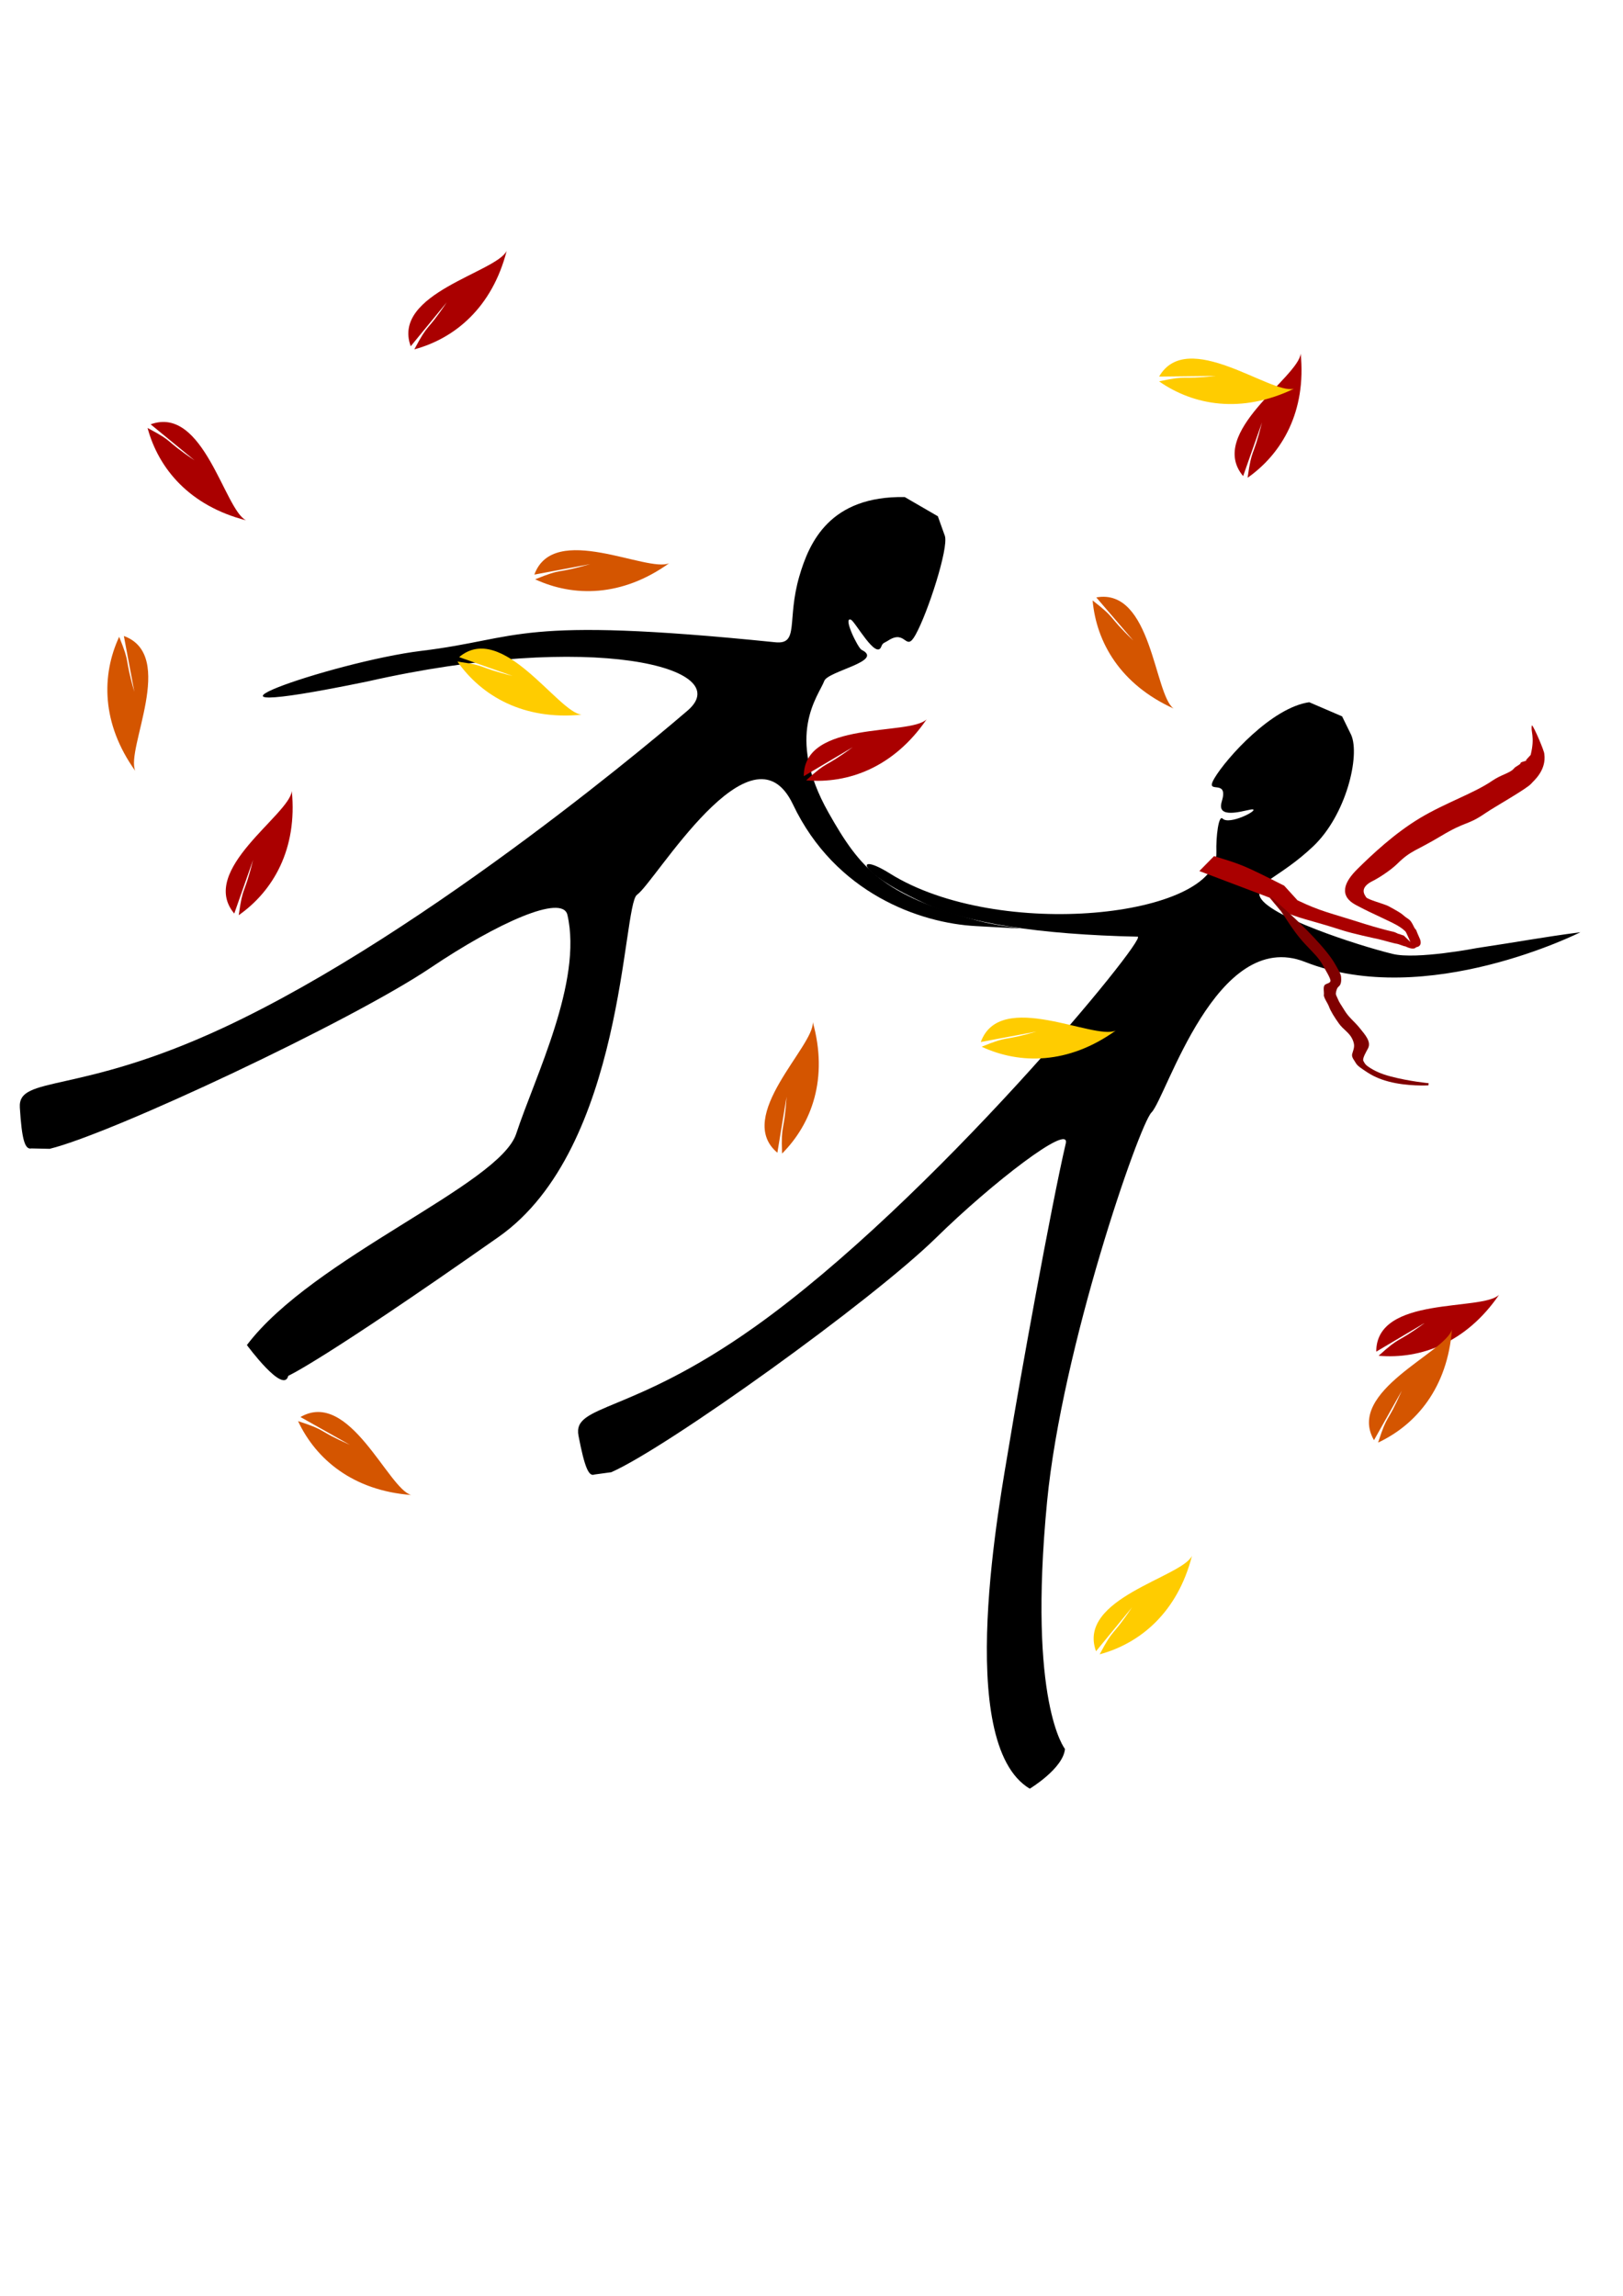 <?xml version="1.0" encoding="UTF-8" standalone="no"?>
<!-- Created with Inkscape (http://www.inkscape.org/) -->

<svg
   xmlns:dc="http://purl.org/dc/elements/1.1/"
   xmlns:cc="http://creativecommons.org/ns#"
   xmlns:rdf="http://www.w3.org/1999/02/22-rdf-syntax-ns#"
   xmlns:svg="http://www.w3.org/2000/svg"
   xmlns="http://www.w3.org/2000/svg"
   xmlns:sodipodi="http://sodipodi.sourceforge.net/DTD/sodipodi-0.dtd"
   xmlns:inkscape="http://www.inkscape.org/namespaces/inkscape"
   width="210mm"
   height="297mm"
   viewBox="0 0 744.094 1052.362"
   id="svg3350"
   version="1.1"
   inkscape:version="0.91 r13725"
   sodipodi:docname="dancers2.svg">
  <defs
     id="defs3352">
    <filter
       inkscape:label="Opacity"
       style="color-interpolation-filters:sRGB;"
       id="filter3585">
      <feColorMatrix
         values="1 0 0 0 0 0 1 0 0 0 0 0 1 0 0 0 0 0 5 -1 "
         result="colormatrix"
         id="feColorMatrix3587" />
      <feComposite
         in2="colormatrix"
         operator="arithmetic"
         k2="0.2"
         result="composite"
         id="feComposite3589" />
    </filter>
    <filter
       inkscape:label="Opacity"
       style="color-interpolation-filters:sRGB;"
       id="filter3591">
      <feColorMatrix
         values="1 0 0 0 0 0 1 0 0 0 0 0 1 0 0 0 0 0 5 -1 "
         result="colormatrix"
         id="feColorMatrix3593" />
      <feComposite
         in2="colormatrix"
         operator="arithmetic"
         k2="0.2"
         result="composite"
         id="feComposite3595" />
    </filter>
    <filter
       inkscape:label="Opacity"
       style="color-interpolation-filters:sRGB;"
       id="filter3597">
      <feColorMatrix
         values="1 0 0 0 0 0 1 0 0 0 0 0 1 0 0 0 0 0 5 -1 "
         result="colormatrix"
         id="feColorMatrix3599" />
      <feComposite
         in2="colormatrix"
         operator="arithmetic"
         k2="0.2"
         result="composite"
         id="feComposite3601" />
    </filter>
    <filter
       inkscape:label="Opacity"
       style="color-interpolation-filters:sRGB;"
       id="filter3603">
      <feColorMatrix
         values="1 0 0 0 0 0 1 0 0 0 0 0 1 0 0 0 0 0 5 -1 "
         result="colormatrix"
         id="feColorMatrix3605" />
      <feComposite
         in2="colormatrix"
         operator="arithmetic"
         k2="0.2"
         result="composite"
         id="feComposite3607" />
    </filter>
    <filter
       inkscape:label="Opacity"
       style="color-interpolation-filters:sRGB;"
       id="filter3609">
      <feColorMatrix
         values="1 0 0 0 0 0 1 0 0 0 0 0 1 0 0 0 0 0 5 -1 "
         result="colormatrix"
         id="feColorMatrix3611" />
      <feComposite
         in2="colormatrix"
         operator="arithmetic"
         k2="0.2"
         result="composite"
         id="feComposite3613" />
    </filter>
    <filter
       inkscape:label="Opacity"
       style="color-interpolation-filters:sRGB;"
       id="filter3615">
      <feColorMatrix
         values="1 0 0 0 0 0 1 0 0 0 0 0 1 0 0 0 0 0 5 -1 "
         result="colormatrix"
         id="feColorMatrix3617" />
      <feComposite
         in2="colormatrix"
         operator="arithmetic"
         k2="0.2"
         result="composite"
         id="feComposite3619" />
    </filter>
    <filter
       inkscape:label="Opacity"
       style="color-interpolation-filters:sRGB;"
       id="filter3621">
      <feColorMatrix
         values="1 0 0 0 0 0 1 0 0 0 0 0 1 0 0 0 0 0 5 -1 "
         result="colormatrix"
         id="feColorMatrix3623" />
      <feComposite
         in2="colormatrix"
         operator="arithmetic"
         k2="0.2"
         result="composite"
         id="feComposite3625" />
    </filter>
    <filter
       inkscape:label="Opacity"
       style="color-interpolation-filters:sRGB;"
       id="filter3627">
      <feColorMatrix
         values="1 0 0 0 0 0 1 0 0 0 0 0 1 0 0 0 0 0 5 -1 "
         result="colormatrix"
         id="feColorMatrix3629" />
      <feComposite
         in2="colormatrix"
         operator="arithmetic"
         k2="0.2"
         result="composite"
         id="feComposite3631" />
    </filter>
    <filter
       inkscape:label="Opacity"
       style="color-interpolation-filters:sRGB;"
       id="filter3633">
      <feColorMatrix
         values="1 0 0 0 0 0 1 0 0 0 0 0 1 0 0 0 0 0 5 -1 "
         result="colormatrix"
         id="feColorMatrix3635" />
      <feComposite
         in2="colormatrix"
         operator="arithmetic"
         k2="0.2"
         result="composite"
         id="feComposite3637" />
    </filter>
    <filter
       inkscape:label="Opacity"
       style="color-interpolation-filters:sRGB;"
       id="filter3639">
      <feColorMatrix
         values="1 0 0 0 0 0 1 0 0 0 0 0 1 0 0 0 0 0 5 -1 "
         result="colormatrix"
         id="feColorMatrix3641" />
      <feComposite
         in2="colormatrix"
         operator="arithmetic"
         k2="0.2"
         result="composite"
         id="feComposite3643" />
    </filter>
    <filter
       inkscape:label="Opacity"
       style="color-interpolation-filters:sRGB;"
       id="filter3645">
      <feColorMatrix
         values="1 0 0 0 0 0 1 0 0 0 0 0 1 0 0 0 0 0 5 -1 "
         result="colormatrix"
         id="feColorMatrix3647" />
      <feComposite
         in2="colormatrix"
         operator="arithmetic"
         k2="0.2"
         result="composite"
         id="feComposite3649" />
    </filter>
    <filter
       inkscape:label="Opacity"
       style="color-interpolation-filters:sRGB;"
       id="filter3651">
      <feColorMatrix
         values="1 0 0 0 0 0 1 0 0 0 0 0 1 0 0 0 0 0 5 -1 "
         result="colormatrix"
         id="feColorMatrix3653" />
      <feComposite
         in2="colormatrix"
         operator="arithmetic"
         k2="0.2"
         result="composite"
         id="feComposite3655" />
    </filter>
    <filter
       inkscape:label="Opacity"
       style="color-interpolation-filters:sRGB;"
       id="filter3657">
      <feColorMatrix
         values="1 0 0 0 0 0 1 0 0 0 0 0 1 0 0 0 0 0 5 -1 "
         result="colormatrix"
         id="feColorMatrix3659" />
      <feComposite
         in2="colormatrix"
         operator="arithmetic"
         k2="0.2"
         result="composite"
         id="feComposite3661" />
    </filter>
    <filter
       inkscape:label="Opacity"
       style="color-interpolation-filters:sRGB;"
       id="filter3663">
      <feColorMatrix
         values="1 0 0 0 0 0 1 0 0 0 0 0 1 0 0 0 0 0 5 -1 "
         result="colormatrix"
         id="feColorMatrix3665" />
      <feComposite
         in2="colormatrix"
         operator="arithmetic"
         k2="0.2"
         result="composite"
         id="feComposite3667" />
    </filter>
    <filter
       inkscape:label="Opacity"
       style="color-interpolation-filters:sRGB;"
       id="filter3669">
      <feColorMatrix
         values="1 0 0 0 0 0 1 0 0 0 0 0 1 0 0 0 0 0 5 -1 "
         result="colormatrix"
         id="feColorMatrix3671" />
      <feComposite
         in2="colormatrix"
         operator="arithmetic"
         k2="0.2"
         result="composite"
         id="feComposite3673" />
    </filter>
    <filter
       inkscape:label="Opacity"
       style="color-interpolation-filters:sRGB;"
       id="filter3675">
      <feColorMatrix
         values="1 0 0 0 0 0 1 0 0 0 0 0 1 0 0 0 0 0 5 -1 "
         result="colormatrix"
         id="feColorMatrix3677" />
      <feComposite
         in2="colormatrix"
         operator="arithmetic"
         k2="0.2"
         result="composite"
         id="feComposite3679" />
    </filter>
    <filter
       inkscape:label="Opacity"
       style="color-interpolation-filters:sRGB;"
       id="filter3681">
      <feColorMatrix
         values="1 0 0 0 0 0 1 0 0 0 0 0 1 0 0 0 0 0 5 -1 "
         result="colormatrix"
         id="feColorMatrix3683" />
      <feComposite
         in2="colormatrix"
         operator="arithmetic"
         k2="0.2"
         result="composite"
         id="feComposite3685" />
    </filter>
    <filter
       inkscape:label="Opacity"
       style="color-interpolation-filters:sRGB;"
       id="filter3687">
      <feColorMatrix
         values="1 0 0 0 0 0 1 0 0 0 0 0 1 0 0 0 0 0 5 -1 "
         result="colormatrix"
         id="feColorMatrix3689" />
      <feComposite
         in2="colormatrix"
         operator="arithmetic"
         k2="0.2"
         result="composite"
         id="feComposite3691" />
    </filter>
    <filter
       inkscape:label="Opacity"
       style="color-interpolation-filters:sRGB;"
       id="filter3693">
      <feColorMatrix
         values="1 0 0 0 0 0 1 0 0 0 0 0 1 0 0 0 0 0 5 -1 "
         result="colormatrix"
         id="feColorMatrix3695" />
      <feComposite
         in2="colormatrix"
         operator="arithmetic"
         k2="0.2"
         result="composite"
         id="feComposite3697" />
    </filter>
    <filter
       inkscape:label="Opacity"
       style="color-interpolation-filters:sRGB;"
       id="filter3699">
      <feColorMatrix
         values="1 0 0 0 0 0 1 0 0 0 0 0 1 0 0 0 0 0 5 -1 "
         result="colormatrix"
         id="feColorMatrix3701" />
      <feComposite
         in2="colormatrix"
         operator="arithmetic"
         k2="0.2"
         result="composite"
         id="feComposite3703" />
    </filter>
  </defs>
  <sodipodi:namedview
     id="base"
     pagecolor="#ffffff"
     bordercolor="#666666"
     borderopacity="1.0"
     inkscape:pageopacity="0.0"
     inkscape:pageshadow="2"
     inkscape:zoom="4.8526506"
     inkscape:cx="399.0674"
     inkscape:cy="616.51337"
     inkscape:document-units="px"
     inkscape:current-layer="layer1"
     showgrid="false"
     inkscape:snap-bbox="true"
     inkscape:snap-global="true"
     inkscape:window-width="2057"
     inkscape:window-height="1275"
     inkscape:window-x="234"
     inkscape:window-y="34"
     inkscape:window-maximized="0" />
  <g
     inkscape:label="Layer 1"
     inkscape:groupmode="layer"
     id="layer1">
    <path
       style="color:#000000;font-style:normal;font-variant:normal;font-weight:normal;font-stretch:normal;font-size:medium;line-height:normal;font-family:sans-serif;text-indent:0;text-align:start;text-decoration:none;text-decoration-line:none;text-decoration-style:solid;text-decoration-color:#000000;letter-spacing:normal;word-spacing:normal;text-transform:none;direction:ltr;block-progression:tb;writing-mode:lr-tb;baseline-shift:baseline;text-anchor:start;white-space:normal;clip-rule:nonzero;display:inline;overflow:visible;visibility:visible;opacity:1;isolation:auto;mix-blend-mode:normal;color-interpolation:sRGB;color-interpolation-filters:linearRGB;solid-color:#000000;solid-opacity:1;fill:#000000;fill-opacity:1;fill-rule:evenodd;stroke:none;stroke-width:1px;stroke-linecap:butt;stroke-linejoin:miter;stroke-miterlimit:4;stroke-dasharray:none;stroke-dashoffset:0;stroke-opacity:1;filter:url(#filter3585);color-rendering:auto;image-rendering:auto;shape-rendering:auto;text-rendering:auto;enable-background:accumulate"
       d="m 429.974,236.647 3.234,9.05 c 1.732,5.551 -7.773,35.068 -13.465,45.291 -4.597,8.257 -4.277,-2.703 -12.457,2.58 -1.911,1.234 -2.523,0.94 -3.254,2.838 -2.38,6.185 -11.999,-11.575 -13.901,-12.333 -3.872,-1.543 3.184,12.98 4.891,13.815 10.532,5.151 -15.428,9.698 -17.121,14.243 -2.56,6.874 -18.18,24.71 1.932,60.349 14.558,25.797 24.794,37.667 68.128,49.457 14.368,3.909 35.6,4.478 -0.567,2.568 -25.499,-1.347 -64.417,-14.905 -83.869,-55.808 -18.947,-39.839 -63.191,35.733 -71.465,41.442 -6.817,4.704 -5.458,116.108 -63.443,156.826 -81.376,57.143 -96.462,63.694 -96.462,63.694 -2.145,8.75 -18.959,-14.111 -18.959,-14.111 30.333,-40.134 115.743,-73.309 123.467,-96.852 8.555,-26.077 30.529,-69.751 23.478,-100.317 -2.244,-9.729 -32.061,3.582 -62.809,24.282 -36.161,24.344 -145.753,75.889 -174.572,82.94 l -8.349,-0.18 c -2.989,0.662 -4.396,-3.916 -5.319,-18.732 -0.932,-14.954 26.568,-5.546 93.127,-36.502 95.364,-44.353 206.415,-139.801 213.012,-145.463 22.867,-19.625 -43.557,-36.743 -146.738,-13.357 -101.981,21.004 -15.952,-9.121 24.867,-14.048 46.007,-5.554 42.521,-16.101 162.094,-3.913 11.125,1.134 5.145,-10.103 11.006,-30.226 4.58,-15.726 14.049,-36.928 48.332,-36.334 z"
       id="path3360"
       inkscape:connector-curvature="0"
       sodipodi:nodetypes="ccsssssssssssssssssccssscssscc" />
    <path
       style="color:#000000;font-style:normal;font-variant:normal;font-weight:normal;font-stretch:normal;font-size:medium;line-height:normal;font-family:sans-serif;text-indent:0;text-align:start;text-decoration:none;text-decoration-line:none;text-decoration-style:solid;text-decoration-color:#000000;letter-spacing:normal;word-spacing:normal;text-transform:none;direction:ltr;block-progression:tb;writing-mode:lr-tb;baseline-shift:baseline;text-anchor:start;white-space:normal;clip-rule:nonzero;display:inline;overflow:visible;visibility:visible;opacity:1;isolation:auto;mix-blend-mode:normal;color-interpolation:sRGB;color-interpolation-filters:linearRGB;solid-color:#000000;solid-opacity:1;fill:#000000;fill-opacity:1;fill-rule:evenodd;stroke:none;stroke-width:1px;stroke-linecap:butt;stroke-linejoin:miter;stroke-miterlimit:4;stroke-dasharray:none;stroke-dashoffset:0;stroke-opacity:1;filter:url(#filter3591);color-rendering:auto;image-rendering:auto;shape-rendering:auto;text-rendering:auto;enable-background:accumulate"
       d="m 615.311,328.371 4.153,8.478 c 4.188,9.467 -2.24,36.772 -17.462,51.149 -15.188,14.345 -26.351,16.357 -24.489,22.668 2.66,9.017 45.303,22.805 61.036,26.611 10.989,2.658 38.703,-2.727 38.703,-2.727 20.075,-2.996 29.398,-4.881 47.31,-7.227 0,0 -70.515,35.574 -126.238,13.605 -40.754,-16.068 -63.583,62.162 -70.415,69.02 -5.629,5.651 -41.07,107.904 -47.862,178.404 -8.895,92.325 8.206,113.342 8.206,113.342 -0.815,8.97 -16.133,18.21 -16.133,18.21 -35.063,-20.841 -13.4,-133.464 -9.417,-157.883 4.412,-27.047 19.207,-109.185 25.911,-137.876 2.264,-9.69 -33.835,18.099 -59.293,43.08 -29.939,29.378 -123.597,96.421 -149.082,107.619 l -7.675,1.045 c -2.653,1.093 -4.543,-3.23 -7.337,-17.749 -2.82,-14.655 23.619,-9.379 80.547,-49.752 81.565,-57.845 180.912,-178.915 175.799,-179.03 -44.893,-1.004 -79.365,-6.087 -99.675,-16.257 -29.623,-13.881 -29.929,-22.728 -13.989,-12.751 49.882,31.223 150.692,19.999 149.761,-9.759 -0.221,-7.043 1.02,-17.193 2.847,-15.354 3.077,3.098 16.716,-3.912 13.77,-4.224 -1.781,-0.188 -13.77,4.224 -14.469,-1.007 -0.21,-1.574 0.666,-3.277 0.905,-5.097 0.969,-7.379 -8.461,-0.638 -3.882,-8.291 5.49,-9.175 26.226,-32.311 43.398,-34.73 z"
       id="path3360-8"
       inkscape:connector-curvature="0"
       sodipodi:nodetypes="ccsssccssssssssccssscssssssscc" />
    <path
       style="color:#000000;font-style:normal;font-variant:normal;font-weight:normal;font-stretch:normal;font-size:medium;line-height:normal;font-family:sans-serif;text-indent:0;text-align:start;text-decoration:none;text-decoration-line:none;text-decoration-style:solid;text-decoration-color:#000000;letter-spacing:normal;word-spacing:normal;text-transform:none;direction:ltr;block-progression:tb;writing-mode:lr-tb;baseline-shift:baseline;text-anchor:start;white-space:normal;clip-rule:nonzero;display:inline;overflow:visible;visibility:visible;opacity:1;isolation:auto;mix-blend-mode:normal;color-interpolation:sRGB;color-interpolation-filters:linearRGB;solid-color:#000000;solid-opacity:1;fill:#aa0000;fill-opacity:1;fill-rule:evenodd;stroke:none;stroke-width:1px;stroke-linecap:butt;stroke-linejoin:miter;stroke-miterlimit:4;stroke-dasharray:none;stroke-dashoffset:0;stroke-opacity:1;color-rendering:auto;image-rendering:auto;shape-rendering:auto;text-rendering:auto;enable-background:accumulate;filter:url(#filter3597)"
       d="m 701.76,346.056 -2.106,2.289 c 0.751,0.579 -2.447,0.703 -2.515,1.444 -0.069,0.741 -2.172,1.381 -3.025,2.447 -1.704,2.131 -5.822,2.788 -9.99,5.657 -8.336,5.738 -21.471,10.098 -33.146,17.115 -11.675,7.018 -21.887,16.682 -28.449,23.133 -3.281,3.225 -5.433,6.272 -5.822,9.152 -0.195,1.44 0.077,2.839 0.875,4.102 0.798,1.262 2.103,2.385 3.945,3.379 8.3,4.478 16.395,7.632 20.003,9.975 1.804,1.172 1.987,1.48 2.796,2.184 0.405,0.352 2.153,4.627 2.322,4.849 0.134,0.176 -3.044,-2.931 -3.044,-2.931 -0.093,0.033 -2.089,-0.719 -2.089,-0.719 -0.645,0.004 -1.484,-0.755 -2.768,-1.027 -2.569,-0.543 -9.108,-2.337 -13.264,-3.658 -16.344,-5.198 -20.013,-5.678 -30.617,-10.754 l -6.108,-6.712 c -19.27,-9.749 -19.449,-9.632 -32.152,-13.556 l -6.729,6.846 32.2,12.21 4.777,5.68 c 9.701,4.266 12.279,4.045 28.935,9.385 4.169,1.336 13.803,3.441 16.44,3.998 1.319,0.279 7.465,2.08 8.255,2.075 0.395,-0.002 3.566,1.31 3.864,1.179 3.995,2.04 4.893,0.394 4.893,0.394 3.254,-0.467 1.757,-3.759 1.757,-3.759 -2.01,-4.459 -1.573,-4.08 -2.01,-4.459 -0.873,-0.759 -1.463,-3.531 -3.289,-4.717 -3.652,-2.371 -0.854,-1.431 -9.166,-5.916 -1.738,-0.938 -9.494,-2.967 -10.172,-4.039 -0.678,-1.072 -3.488,-4.345 3.155,-7.573 2.248,-1.092 7.879,-4.626 11.089,-7.781 6.42,-6.31 8.416,-5.741 20.075,-12.749 11.66,-7.008 11.922,-4.676 20.325,-10.46 4.201,-2.892 19.234,-11.297 21.072,-13.594 0.919,-1.149 7.032,-5.968 5.933,-13.603 0.098,-1.052 -4.7,-12.368 -5.651,-13.101 -0.785,2.843 1.529,5.018 -0.598,13.615 z"
       id="path3422"
       inkscape:connector-curvature="0"
       sodipodi:nodetypes="cccssssssssscccssccccccssccccsssssssssccc" />
    <path
       style="color:#000000;font-style:normal;font-variant:normal;font-weight:normal;font-stretch:normal;font-size:medium;line-height:normal;font-family:sans-serif;text-indent:0;text-align:start;text-decoration:none;text-decoration-line:none;text-decoration-style:solid;text-decoration-color:#000000;letter-spacing:normal;word-spacing:normal;text-transform:none;direction:ltr;block-progression:tb;writing-mode:lr-tb;baseline-shift:baseline;text-anchor:start;white-space:normal;clip-rule:nonzero;display:inline;overflow:visible;visibility:visible;opacity:1;isolation:auto;mix-blend-mode:normal;color-interpolation:sRGB;color-interpolation-filters:linearRGB;solid-color:#000000;solid-opacity:1;fill:#800000;fill-opacity:1;fill-rule:evenodd;stroke:none;stroke-width:1px;stroke-linecap:butt;stroke-linejoin:miter;stroke-miterlimit:4;stroke-dasharray:none;stroke-dashoffset:0;stroke-opacity:1;color-rendering:auto;image-rendering:auto;shape-rendering:auto;text-rendering:auto;enable-background:accumulate;filter:url(#filter3603)"
       d="m 582.398,410.897 1.823,2.968 c 3.856,3.786 7.081,11.41 14.441,19.227 3.901,4.142 5.905,5.892 7.841,9.402 0.968,1.755 3.372,5.658 3.478,6.925 0.107,1.267 -1.625,1.286 -2.508,1.981 -1.077,0.848 -0.322,3.495 -0.521,4.613 -0.198,1.118 1.801,3.946 2.251,5.171 0.898,2.451 2.611,5.103 4.611,7.93 2,2.828 4.768,4.162 6.158,7.115 1.39,2.952 0.815,4.067 -0.019,6.809 -0.478,1.569 0.986,3.011 1.693,4.317 0.707,1.306 3.133,2.791 4.626,3.797 2.986,2.011 5.985,3.442 10.321,4.601 8.673,2.319 18.29,1.758 18.29,1.758 l 0.094,-0.996 c 0,0 -9.033,-0.853 -17.596,-3.143 -4.282,-1.145 -7.206,-2.479 -10.02,-4.374 -1.407,-0.948 -1.7,-1.587 -2.298,-2.691 -0.598,-1.104 1.439,-4.412 2.131,-5.747 1.589,-3.067 -1.338,-6.237 -3.8,-9.309 -2.462,-3.072 -4.91,-4.684 -7.002,-8.128 -1.881,-3.097 -2.235,-3.264 -3.168,-5.507 -0.467,-1.122 -0.907,-1.649 -0.751,-2.528 0.156,-0.879 0.418,-2.225 1.34,-2.951 1.148,-0.904 1.155,-2.871 1.029,-4.367 -0.126,-1.496 -1.583,-3.755 -2.589,-5.581 -2.013,-3.651 -5.737,-8.017 -9.639,-12.214 -7.804,-8.393 -17.331,-16.589 -20.213,-19.078 z"
       id="path3426"
       inkscape:connector-curvature="0"
       sodipodi:nodetypes="ccssssscssssssccsssssssssssscc" />
    <path
       style="fill:#aa0000;fill-opacity:1;fill-rule:evenodd;stroke:none;stroke-width:1px;stroke-linecap:butt;stroke-linejoin:miter;stroke-opacity:1;filter:url(#filter3609)"
       d="m 232.301,114.967 c -4.698,9.9 -52.888,19.428 -44.004,43.76 l 16.518,-20.137 c -9.803,14.569 -8.03,8.688 -14.853,21.55 18.672,-5.038 35.713,-19.293 42.339,-45.173 z"
       id="path4200"
       inkscape:connector-curvature="0"
       sodipodi:nodetypes="ccccc" />
    <path
       style="fill:#aa0000;fill-opacity:1;fill-rule:evenodd;stroke:none;stroke-width:1px;stroke-linecap:butt;stroke-linejoin:miter;stroke-opacity:1;filter:url(#filter3615)"
       d="m 112.826,238.51 c -9.9,-4.698 -19.428,-52.888 -43.76,-44.004 l 20.137,16.518 c -14.569,-9.803 -8.688,-8.03 -21.55,-14.853 5.038,18.672 19.293,35.713 45.173,42.339 z"
       id="path4200-5"
       inkscape:connector-curvature="0"
       sodipodi:nodetypes="ccccc" />
    <path
       style="fill:#aa0000;fill-opacity:1;fill-rule:evenodd;stroke:none;stroke-width:1px;stroke-linecap:butt;stroke-linejoin:miter;stroke-opacity:1;filter:url(#filter3621)"
       d="m 424.822,329.732 c -7.801,7.696 -56.343,0.167 -56.317,26.071 l 22.409,-13.273 c -14.194,10.338 -10.518,5.418 -21.328,15.17 19.269,1.652 40.158,-5.915 55.236,-27.968 z"
       id="path4200-8"
       inkscape:connector-curvature="0"
       sodipodi:nodetypes="ccccc" />
    <path
       style="fill:#aa0000;fill-opacity:1;fill-rule:evenodd;stroke:none;stroke-width:1px;stroke-linecap:butt;stroke-linejoin:miter;stroke-opacity:1;filter:url(#filter3627)"
       d="m 596.324,162.062 c -1.029,10.91 -43.054,36.345 -26.384,56.172 l 8.635,-24.572 c -4.229,17.043 -4.574,10.911 -6.587,25.331 15.823,-11.12 26.961,-30.344 24.336,-56.93 z"
       id="path4200-87"
       inkscape:connector-curvature="0"
       sodipodi:nodetypes="ccccc" />
    <path
       style="fill:#aa0000;fill-opacity:1;fill-rule:evenodd;stroke:none;stroke-width:1px;stroke-linecap:butt;stroke-linejoin:miter;stroke-opacity:1;filter:url(#filter3633)"
       d="m 687.283,593.499 c -7.801,7.696 -56.343,0.167 -56.317,26.071 l 22.409,-13.273 c -14.194,10.338 -10.518,5.418 -21.328,15.17 19.269,1.652 40.158,-5.915 55.236,-27.968 z"
       id="path4200-7"
       inkscape:connector-curvature="0"
       sodipodi:nodetypes="ccccc" />
    <path
       style="fill:#aa0000;fill-opacity:1;fill-rule:evenodd;stroke:none;stroke-width:1px;stroke-linecap:butt;stroke-linejoin:miter;stroke-opacity:1;filter:url(#filter3639)"
       d="m 133.786,362.578 c -1.029,10.91 -43.054,36.345 -26.384,56.172 l 8.635,-24.572 c -4.229,17.043 -4.574,10.911 -6.587,25.331 15.823,-11.12 26.961,-30.344 24.336,-56.93 z"
       id="path4200-6"
       inkscape:connector-curvature="0"
       sodipodi:nodetypes="ccccc" />
    <path
       style="fill:#d45500;fill-opacity:1;fill-rule:evenodd;stroke:none;stroke-width:1px;stroke-linecap:butt;stroke-linejoin:miter;stroke-opacity:1;filter:url(#filter3645)"
       d="m 538.068,324.782 c -8.934,-6.346 -9.949,-55.458 -35.454,-50.935 l 16.963,19.764 c -12.645,-12.184 -7.162,-9.417 -18.644,-18.37 1.719,19.263 12.798,38.52 37.135,49.54 z"
       id="path4200-7-5"
       inkscape:connector-curvature="0"
       sodipodi:nodetypes="ccccc" />
    <path
       style="fill:#d45500;fill-opacity:1;fill-rule:evenodd;stroke:none;stroke-width:1px;stroke-linecap:butt;stroke-linejoin:miter;stroke-opacity:1;filter:url(#filter3651)"
       d="m 372.631,468.486 c 0.882,10.923 -36.089,43.269 -16.229,59.9 l 4.237,-25.699 c -1.205,17.519 -2.61,11.539 -2.088,26.09 13.651,-13.699 21.282,-34.565 14.08,-60.291 z"
       id="path4200-7-5-1"
       inkscape:connector-curvature="0"
       sodipodi:nodetypes="ccccc" />
    <path
       style="fill:#d45500;fill-opacity:1;fill-rule:evenodd;stroke:none;stroke-width:1px;stroke-linecap:butt;stroke-linejoin:miter;stroke-opacity:1;filter:url(#filter3657)"
       d="m 306.824,258.155 c -9.962,4.564 -53.002,-19.113 -61.838,5.237 l 25.598,-4.808 c -16.874,4.859 -11.736,1.494 -25.23,6.961 17.542,8.143 39.759,8.177 61.471,-7.39 z"
       id="path4200-7-5-4"
       inkscape:connector-curvature="0"
       sodipodi:nodetypes="ccccc" />
    <path
       style="fill:#d45500;fill-opacity:1;fill-rule:evenodd;stroke:none;stroke-width:1px;stroke-linecap:butt;stroke-linejoin:miter;stroke-opacity:1;filter:url(#filter3663)"
       d="m 665.669,609.414 c -2.907,10.565 -48.711,28.316 -35.737,50.737 l 12.771,-22.7 c -7.124,16.05 -6.4,9.951 -10.885,23.802 17.513,-8.204 31.82,-25.201 33.852,-51.839 z"
       id="path4200-7-5-40"
       inkscape:connector-curvature="0"
       sodipodi:nodetypes="ccccc" />
    <path
       style="fill:#d45500;fill-opacity:1;fill-rule:evenodd;stroke:none;stroke-width:1px;stroke-linecap:butt;stroke-linejoin:miter;stroke-opacity:1;filter:url(#filter3669)"
       d="m 62.024,353.369 c -4.564,-9.962 19.113,-53.002 -5.237,-61.838 l 4.808,25.598 c -4.859,-16.874 -1.494,-11.736 -6.961,-25.23 -8.143,17.542 -8.177,39.759 7.39,61.471 z"
       id="path4200-7-5-13"
       inkscape:connector-curvature="0"
       sodipodi:nodetypes="ccccc" />
    <path
       style="fill:#d45500;fill-opacity:1;fill-rule:evenodd;stroke:none;stroke-width:1px;stroke-linecap:butt;stroke-linejoin:miter;stroke-opacity:1;filter:url(#filter3675)"
       d="m 188.492,685.28 c -10.565,-2.907 -28.316,-48.711 -50.737,-35.737 l 22.7,12.771 c -16.05,-7.124 -9.951,-6.4 -23.802,-10.885 8.204,17.513 25.201,31.82 51.839,33.852 z"
       id="path4200-7-5-5"
       inkscape:connector-curvature="0"
       sodipodi:nodetypes="ccccc" />
    <path
       style="fill:#ffcc00;fill-opacity:1;fill-rule:evenodd;stroke:none;stroke-width:1px;stroke-linecap:butt;stroke-linejoin:miter;stroke-opacity:1;filter:url(#filter3681)"
       d="m 511.502,472.409 c -9.962,4.564 -53.002,-19.113 -61.838,5.237 l 25.598,-4.808 c -16.874,4.859 -11.736,1.494 -25.23,6.961 17.542,8.143 39.759,8.177 61.471,-7.39 z"
       id="path4200-7-5-3"
       inkscape:connector-curvature="0"
       sodipodi:nodetypes="ccccc" />
    <path
       style="fill:#ffcc00;fill-opacity:1;fill-rule:evenodd;stroke:none;stroke-width:1px;stroke-linecap:butt;stroke-linejoin:miter;stroke-opacity:1;filter:url(#filter3687)"
       d="m 266.658,327.601 c -10.91,-1.029 -36.345,-43.054 -56.172,-26.384 l 24.572,8.635 c -17.043,-4.229 -10.911,-4.574 -25.331,-6.587 11.12,15.823 30.344,26.961 56.93,24.336 z"
       id="path4200-7-5-3-1"
       inkscape:connector-curvature="0"
       sodipodi:nodetypes="ccccc" />
    <path
       style="fill:#ffcc00;fill-opacity:1;fill-rule:evenodd;stroke:none;stroke-width:1px;stroke-linecap:butt;stroke-linejoin:miter;stroke-opacity:1;filter:url(#filter3693)"
       d="m 593.218,178.203 c -10.604,2.765 -48.878,-28.027 -61.808,-5.581 l 26.044,-0.29 c -17.462,1.855 -11.817,-0.567 -26.056,2.474 15.861,11.065 37.735,14.956 61.82,3.397 z"
       id="path4200-7-5-3-0"
       inkscape:connector-curvature="0"
       sodipodi:nodetypes="ccccc" />
    <path
       style="fill:#ffcc00;fill-opacity:1;fill-rule:evenodd;stroke:none;stroke-width:1px;stroke-linecap:butt;stroke-linejoin:miter;stroke-opacity:1;filter:url(#filter3699)"
       d="m 546.497,713.142 c -4.698,9.9 -52.888,19.428 -44.004,43.76 l 16.518,-20.137 c -9.803,14.569 -8.03,8.688 -14.853,21.55 18.672,-5.038 35.713,-19.293 42.339,-45.173 z"
       id="path4200-7-5-3-4"
       inkscape:connector-curvature="0"
       sodipodi:nodetypes="ccccc" />
  </g>
</svg>

